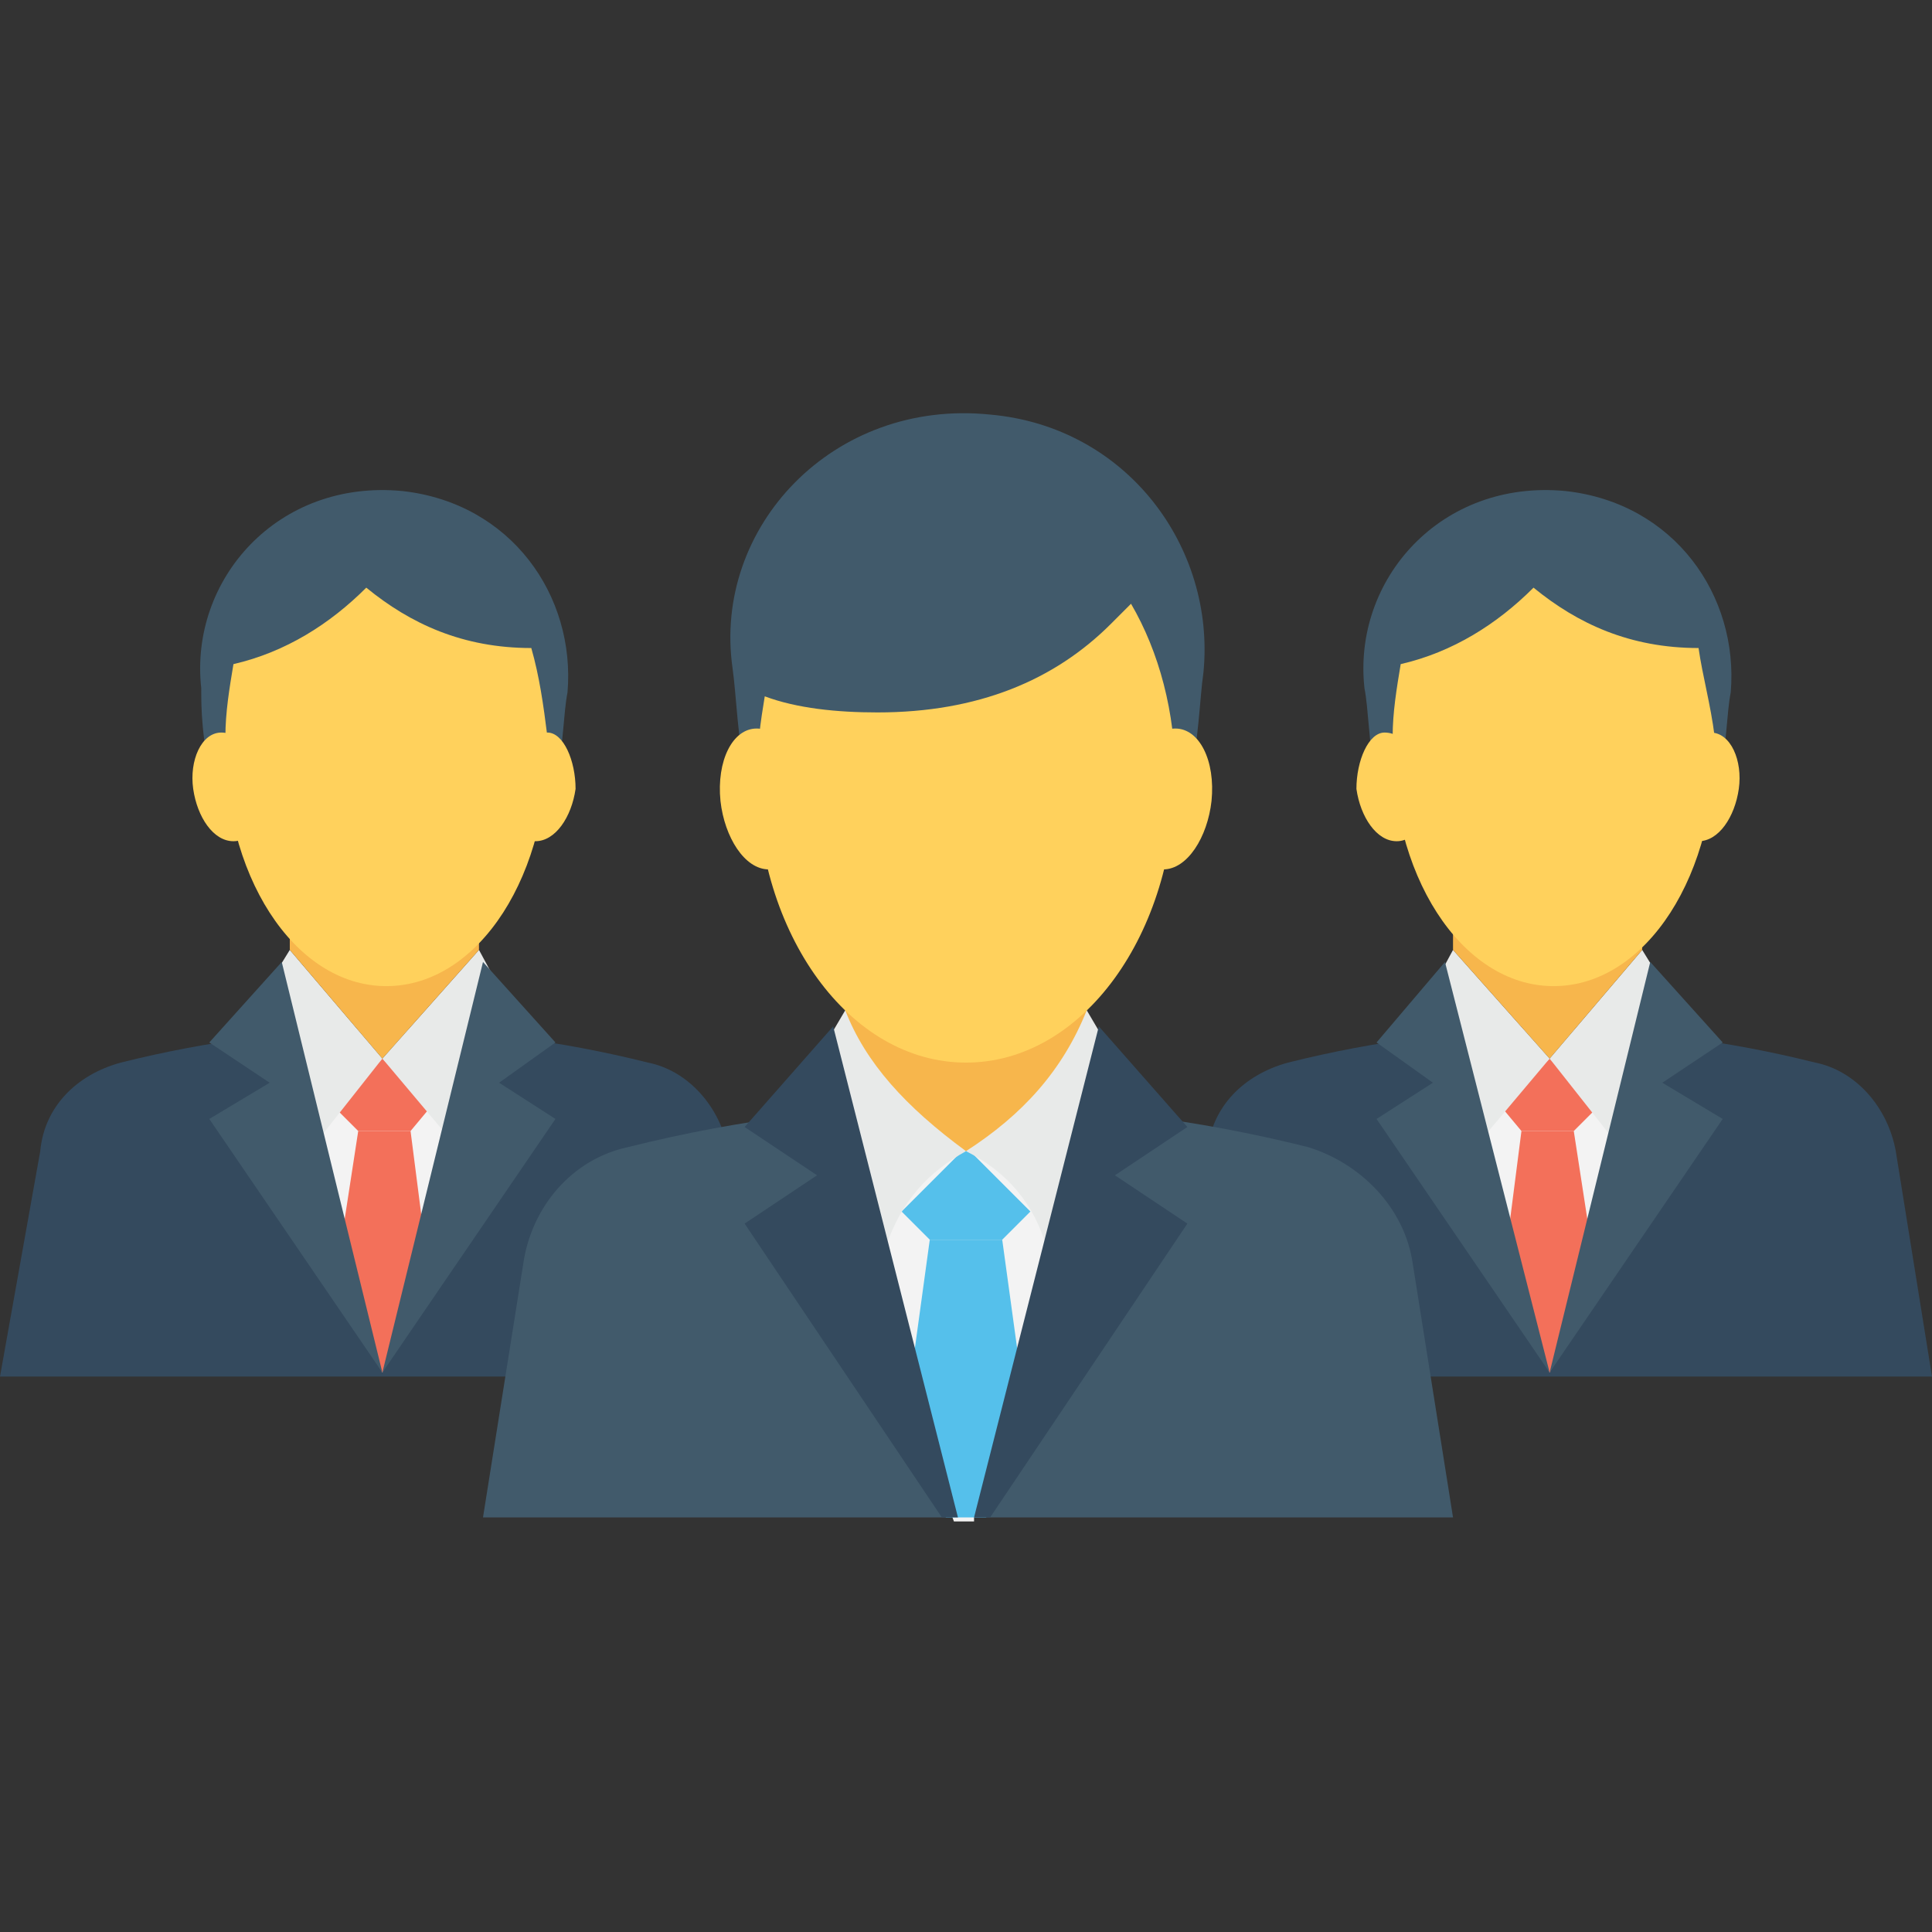 <?xml version="1.0" encoding="utf-8"?>
<!-- Generator: Adobe Illustrator 18.0.0, SVG Export Plug-In . SVG Version: 6.00 Build 0)  -->
<!DOCTYPE svg PUBLIC "-//W3C//DTD SVG 1.1//EN" "http://www.w3.org/Graphics/SVG/1.1/DTD/svg11.dtd">
<svg version="1.1" id="Layer_1" xmlns="http://www.w3.org/2000/svg" xmlns:xlink="http://www.w3.org/1999/xlink" x="0px" y="0px"
	 viewBox="0 0 48 48" enable-background="new 0 0 48 48" xml:space="preserve">
<rect x="0" y="0" width="48" height="48" fill="#333333" stroke="none"/>
<g>
	<g>
		<g>
			<g>
				<g>
					<path fill="#415A6B" d="M13.8,19.6c0.2-1.1,0.2-1.9,0.3-2.4c0.2-2.4-1.4-4.7-4.1-5c-3.1-0.3-5.3,2.2-5,4.9
						C5,17.6,5,18.3,5.3,19.6c0.1,0.6,0.7,1.1,1.4,1.1h5.7C13,20.6,13.6,20.2,13.8,19.6z"/>
				</g>
				<g>
					<g>
						<path fill="#344A5E" d="M19,34.2l-0.9-5.6c-0.2-1.1-1-2-2-2.2c-4.4-1.1-8.7-1.1-13.1,0c-1.1,0.3-1.9,1.1-2,2.2L0,34.2H19z"/>
					</g>
				</g>
				<g>
					<polygon fill="#F3F3F3" points="9.5,34.1 11.5,27.7 9.5,26.3 7,27.3 9.5,34.1 					"/>
				</g>
				<g>
					<polygon fill="#F3705A" points="10.2,28.1 10.7,27.5 9.5,26.3 8.3,27.5 8.9,28.1 					"/>
					<polygon fill="#F3705A" points="9.5,34.1 10.7,32 10.2,28.1 8.9,28.1 8.3,32 9.5,34.1 					"/>
				</g>
				<g>
					<g>
						<polygon fill="#E8EAE9" points="11.9,23.6 9.5,26.3 11.1,28.2 12.6,24.9 						"/>
					</g>
				</g>
				<g>
					<g>
						<polygon fill="#E8EAE9" points="7.2,23.6 9.5,26.3 8,28.2 6.4,24.9 						"/>
					</g>
				</g>
				<g>
					<polygon fill="#F7B64C" points="7.2,21.8 9.5,19.1 11.9,21.8 11.9,23.6 9.5,26.3 7.2,23.6 					"/>
				</g>
				<g>
					<g>
						<path fill="#FFD15C" d="M14.3,19.6c-0.1,0.7-0.5,1.3-1,1.3c-0.5,0-0.8-0.6-0.7-1.4c0.1-0.7,0.5-1.3,1-1.3
							C14,18.2,14.3,18.9,14.3,19.6z"/>
					</g>
					<g>
						<path fill="#FFD15C" d="M4.8,19.6c0.1,0.7,0.5,1.3,1,1.3c0.5,0,0.8-0.6,0.7-1.4c-0.1-0.7-0.5-1.3-1-1.3
							C5,18.2,4.7,18.9,4.8,19.6z"/>
					</g>
				</g>
				<g>
					<polygon fill="#415A6B" points="12,23.9 13.8,25.9 12.4,26.9 13.8,27.8 9.5,34.1 					"/>
				</g>
				<g>
					<polygon fill="#415A6B" points="7,23.9 5.2,25.9 6.7,26.9 5.2,27.8 9.5,34.1 					"/>
				</g>
			</g>
			<g>
				<path fill="#FFD15C" d="M13.2,16.1c-1.7,0-3-0.6-4.1-1.5c-0.9,0.9-2,1.6-3.3,1.9c-0.1,0.6-0.2,1.2-0.2,1.8
					c-0.1,3.4,1.7,6.2,4,6.2c2.3,0,4.1-2.8,4-6.2C13.5,17.5,13.4,16.8,13.2,16.1z"/>
			</g>
		</g>
		<g>
			<g>
				<g>
					<path fill="#415A6B" d="M42.7,19.6c0.2-1.1,0.2-1.9,0.3-2.4c0.2-2.4-1.4-4.7-4.1-5c-3.1-0.3-5.3,2.2-5,4.9
						c0.1,0.5,0.1,1.3,0.3,2.5c0.1,0.6,0.7,1.1,1.4,1.1h5.7C42,20.6,42.6,20.2,42.7,19.6z"/>
				</g>
				<g>
					<g>
						<path fill="#344A5E" d="M48,34.2l-0.9-5.6c-0.2-1.1-1-2-2-2.2c-4.4-1.1-8.7-1.1-13.1,0c-1.1,0.3-1.9,1.1-2,2.2L29,34.2H48z"/>
					</g>
				</g>
				<g>
					<polygon fill="#F3F3F3" points="38.5,34.1 40.4,27.7 38.5,26.3 36,27.3 38.5,34.1 					"/>
				</g>
				<g>
					<polygon fill="#F3705A" points="39.1,28.1 39.7,27.5 38.5,26.3 37.3,27.5 37.8,28.1 					"/>
					<polygon fill="#F3705A" points="38.5,34.1 39.7,32 39.1,28.1 37.8,28.1 37.3,32 38.5,34.1 					"/>
				</g>
				<g>
					<g>
						<polygon fill="#E8EAE9" points="40.8,23.6 38.5,26.3 40,28.2 41.6,24.9 						"/>
					</g>
				</g>
				<g>
					<g>
						<polygon fill="#E8EAE9" points="36.1,23.6 38.5,26.3 36.9,28.2 35.4,24.9 						"/>
					</g>
				</g>
				<g>
					<polygon fill="#F7B64C" points="36.1,21.8 38.5,19.1 40.8,21.8 40.8,23.6 38.5,26.3 36.1,23.6 					"/>
				</g>
				<g>
					<g>
						<path fill="#FFD15C" d="M43.2,19.6c-0.1,0.7-0.5,1.3-1,1.3c-0.5,0-0.8-0.6-0.7-1.4c0.1-0.7,0.5-1.3,1-1.3
							C43,18.2,43.3,18.9,43.2,19.6z"/>
					</g>
					<g>
						<path fill="#FFD15C" d="M33.7,19.6c0.1,0.7,0.5,1.3,1,1.3c0.5,0,0.8-0.6,0.7-1.4c-0.1-0.7-0.5-1.3-1-1.3
							C34,18.2,33.7,18.9,33.7,19.6z"/>
					</g>
				</g>
				<g>
					<polygon fill="#415A6B" points="41,23.9 42.8,25.9 41.3,26.9 42.8,27.8 38.5,34.1 					"/>
				</g>
				<g>
					<polygon fill="#415A6B" points="35.9,23.9 34.2,25.9 35.6,26.9 34.2,27.8 38.5,34.1 					"/>
				</g>
			</g>
			<g>
				<path fill="#FFD15C" d="M42.2,16.1c-1.7,0-3-0.6-4.1-1.5c-0.9,0.9-2,1.6-3.3,1.9c-0.1,0.6-0.2,1.2-0.2,1.8
					c-0.1,3.4,1.7,6.2,4,6.2s4.1-2.8,4-6.2C42.5,17.5,42.3,16.8,42.2,16.1z"/>
			</g>
		</g>
		<g>
			<g>
				<path fill="#415A6B" d="M29.5,19.8c0.3-1.5,0.3-2.4,0.4-3.1c0.3-3.1-1.9-6.1-5.3-6.4c-3.9-0.4-6.9,2.8-6.4,6.3
					c0.1,0.7,0.1,1.6,0.4,3.2c0.2,0.8,0.9,1.4,1.8,1.4h7.3C28.5,21.2,29.3,20.6,29.5,19.8z"/>
			</g>
			<g>
				<g>
					<path fill="#415A6B" d="M36.1,37.7l-1-6.3c-0.2-1.4-1.3-2.5-2.6-2.9c-5.6-1.4-11.3-1.4-16.9,0c-1.4,0.3-2.4,1.5-2.6,2.9l-1,6.3
						H36.1z"/>
				</g>
			</g>
			<g>
				<path fill="#F3F3F3" d="M24.2,37.7l2.3-7.4c-0.5-1.2-1.2-1.9-2.5-1.7l-3.2,1.3l2.9,7.9H24.2z"/>
			</g>
			<g>
				<polygon fill="#55C0EB" points="24.9,30.8 25.6,30.1 24,28.5 22.4,30.1 23.1,30.8 				"/>
				<polygon fill="#55C0EB" points="24.5,37.7 25.6,35.9 24.9,30.8 23.1,30.8 22.4,35.9 23.5,37.7 				"/>
			</g>
			<g>
				<g>
					<path fill="#E8EAE9" d="M27,25.1l-3,3.5c1,0.5,1.7,1.3,2,2.4l2-4.2L27,25.1z"/>
				</g>
			</g>
			<g>
				<g>
					<path fill="#E8EAE9" d="M21,25.1l3,3.5c-0.9,0.5-1.6,1.2-2,2.4l-2-4.2L21,25.1z"/>
				</g>
			</g>
			<g>
				<path fill="#F7B64C" d="M21,22.7l3-3.5l3,3.5l0,2.4c-0.6,1.5-1.6,2.6-3,3.5c-1.5-1.1-2.5-2.2-3-3.5L21,22.7z"/>
			</g>
			<g>
				<path fill="#FFD15C" d="M27.6,15.5c-1.4,1.4-3.3,2.2-5.8,2.2c-1,0-2-0.1-2.8-0.4c-0.1,0.6-0.2,1.3-0.2,2c0,3.9,2.3,7.1,5.2,7.1
					c2.9,0,5.2-3.2,5.2-7.1c0-1.6-0.4-3.1-1.1-4.3C28,15.1,27.8,15.3,27.6,15.5z"/>
			</g>
			<g>
				<g>
					<path fill="#FFD15C" d="M30.1,19.9c-0.1,0.9-0.6,1.7-1.2,1.7c-0.6,0-1-0.8-0.9-1.8c0.1-0.9,0.6-1.7,1.2-1.7
						C29.8,18.1,30.2,18.9,30.1,19.9z"/>
				</g>
				<g>
					<path fill="#FFD15C" d="M17.9,19.9c0.1,0.9,0.6,1.7,1.2,1.7c0.6,0,1-0.8,0.9-1.8c-0.1-0.9-0.6-1.7-1.2-1.7
						C18.2,18.1,17.8,18.9,17.9,19.9z"/>
				</g>
			</g>
			<g>
				<polygon fill="#344A5E" points="24.6,37.7 29.5,30.4 27.7,29.2 29.5,28 27.3,25.5 24.2,37.7 				"/>
			</g>
			<g>
				<polygon fill="#344A5E" points="23.4,37.7 23.8,37.7 20.7,25.5 18.5,28 20.3,29.2 18.5,30.4 				"/>
			</g>
		</g>
	</g>
</g>
</svg>
